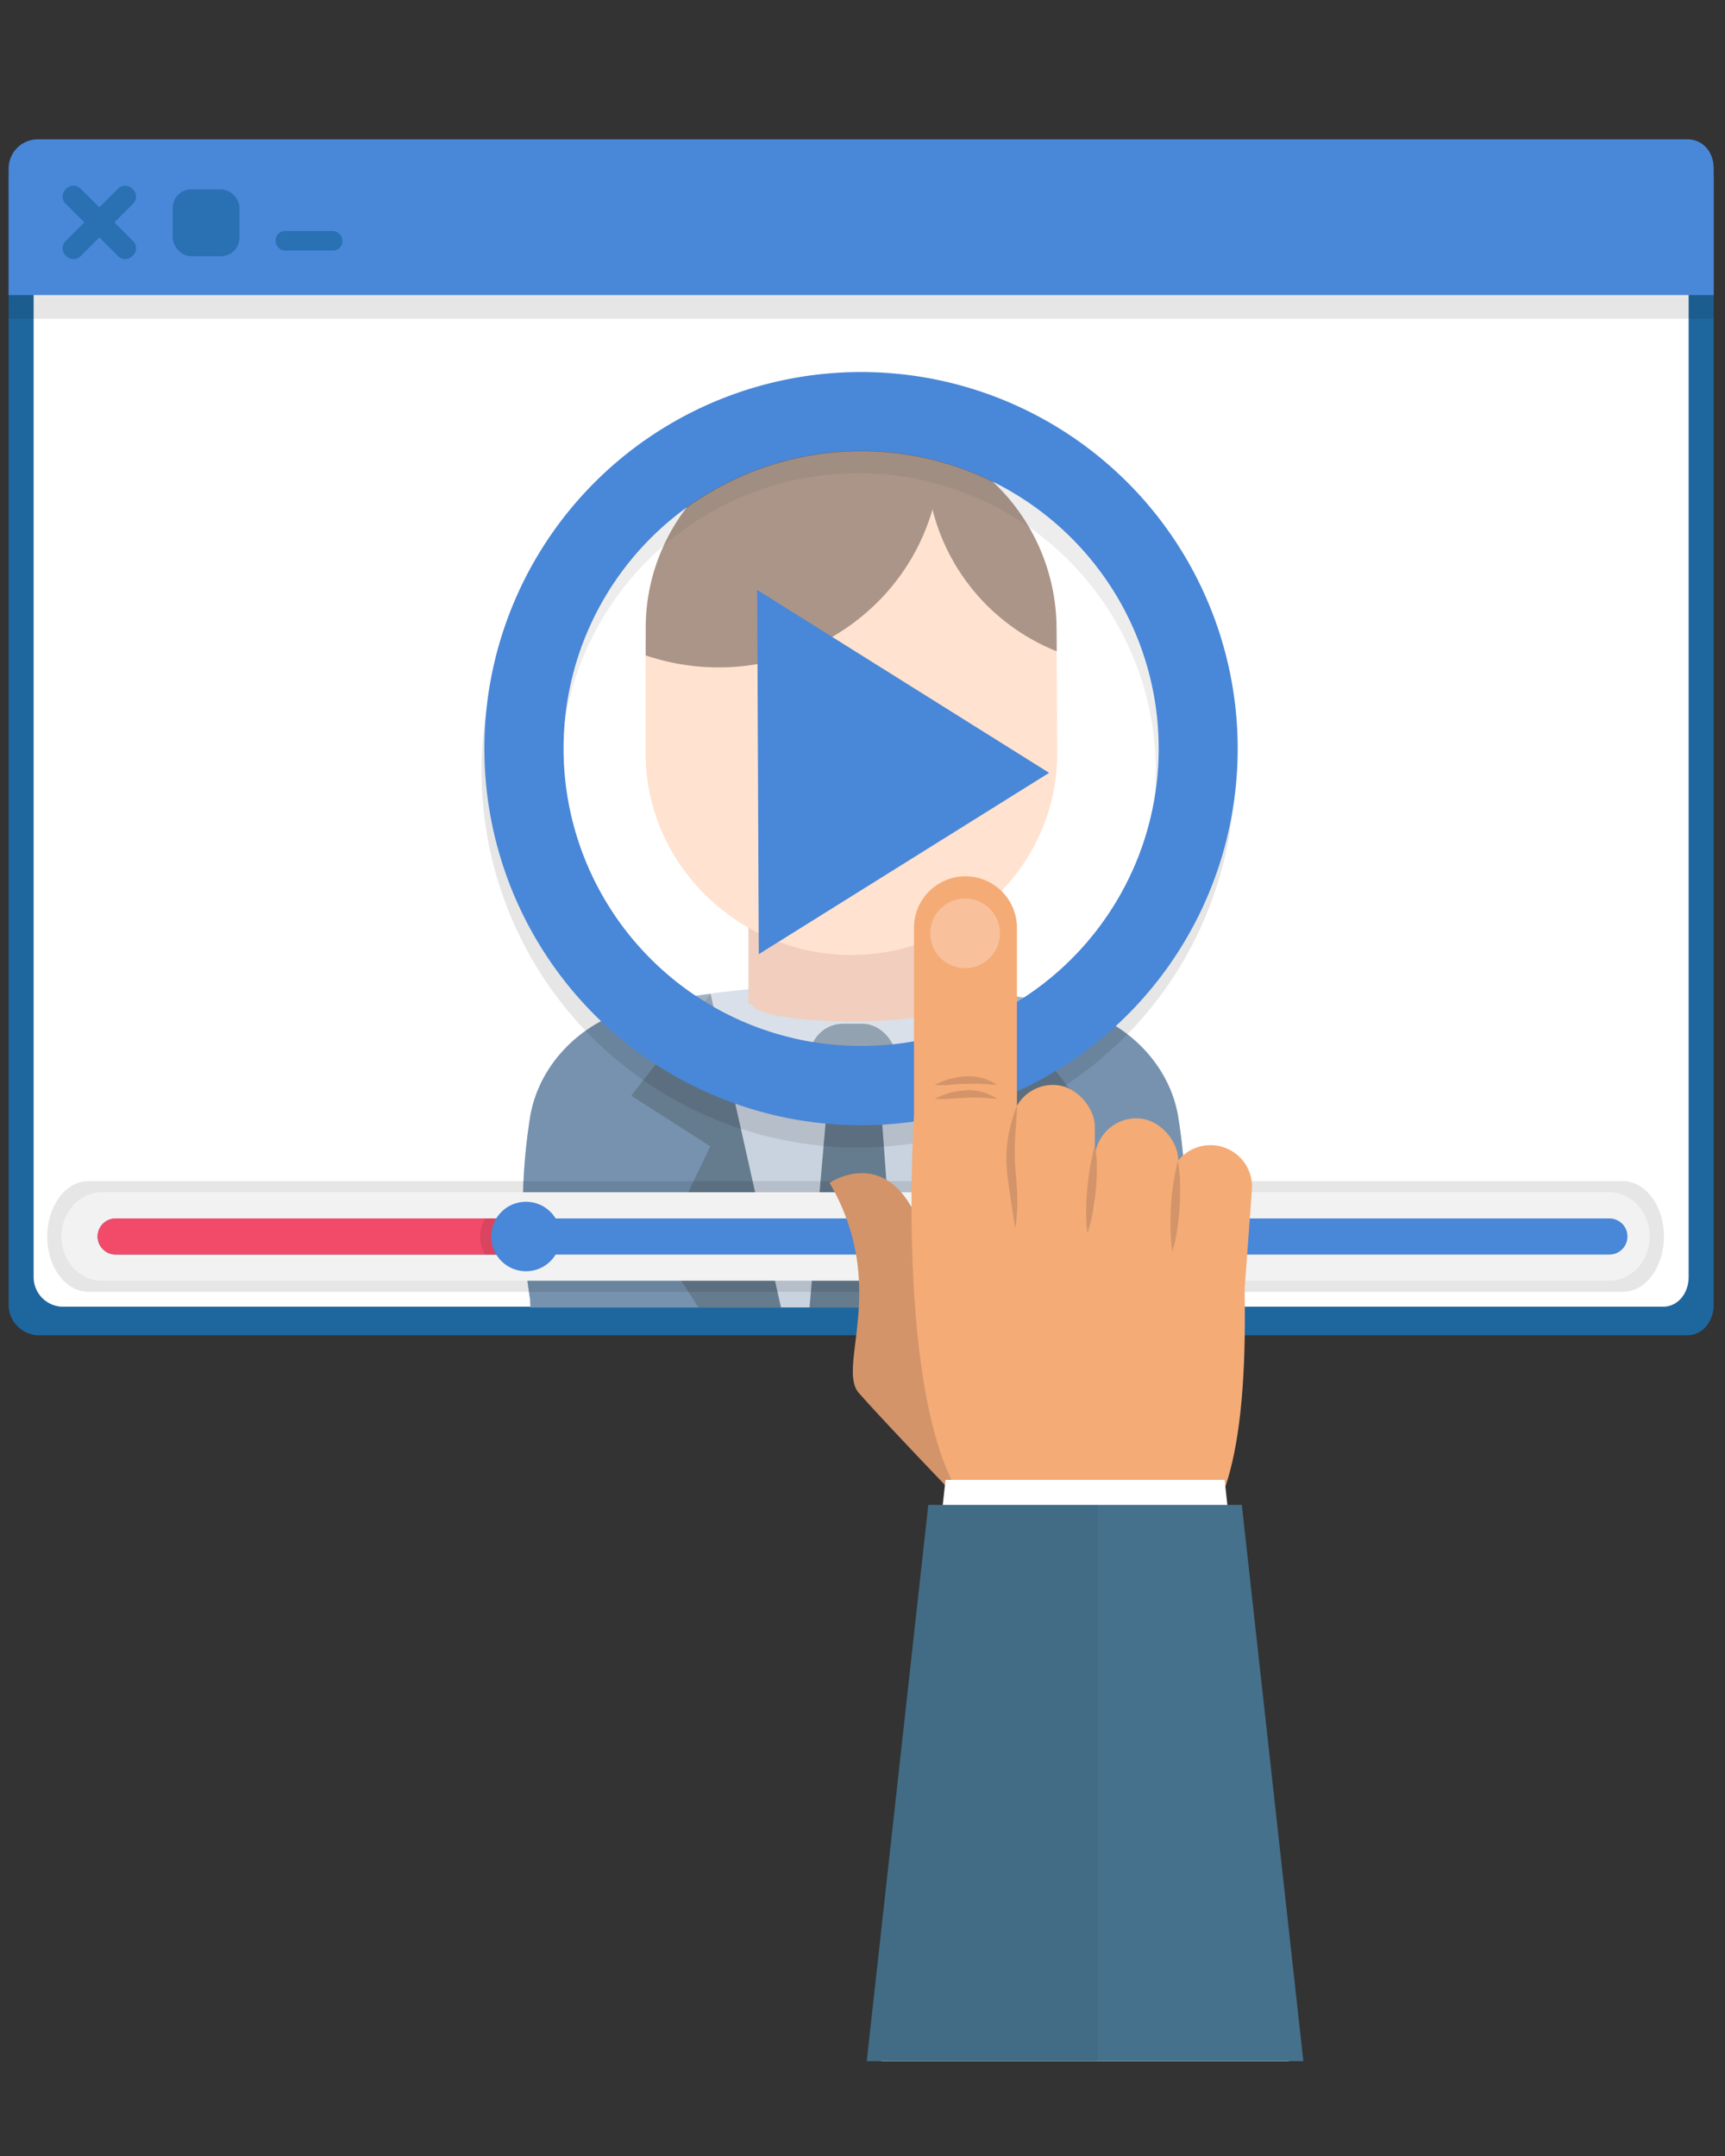 <svg id="Réteg_1" data-name="Réteg 1" xmlns="http://www.w3.org/2000/svg" xmlns:xlink="http://www.w3.org/1999/xlink" viewBox="0 0 400 500"><rect x="0" y="0" width="400" height="500" fill="#333333" stroke="none"/><defs><style>.cls-1{fill:none;}.cls-2{fill:#1e679e;}.cls-16,.cls-3{fill:#fff;}.cls-4{opacity:0.1;}.cls-5{fill:#4987d8;}.cls-6{fill:#2971b2;}.cls-7{clip-path:url(#clip-path);}.cls-8{fill:#c9d3df;}.cls-9{fill:#7792af;}.cls-10{fill:#657b8e;}.cls-11{fill:#edb9a2;}.cls-12{fill:#ffd6bb;}.cls-13{fill:#866855;}.cls-14{fill:#f2f2f2;}.cls-15{fill:#f24b69;}.cls-16{opacity:0.3;}.cls-17{clip-path:url(#clip-path-2);}.cls-18{fill:#f4ab76;}.cls-19{fill:#d3946a;}.cls-20{fill:#f9c19b;}.cls-21{fill:#45718c;}.cls-22{opacity:0.05;}</style><clipPath id="clip-path"><path class="cls-1" d="M391.57,296.12c0,3.81-2.49,7.09-5.94,7.09H14.37c-3.46,0-6.57-3.28-6.57-7.09V42.92a6.71,6.71,0,0,1,6.57-6.74H385.63c3.45,0,5.94,2.93,5.94,6.74Z"/></clipPath><clipPath id="clip-path-2"><rect class="cls-1" x="-28" y="-38" width="516" height="516"/></clipPath></defs><title>oktato-play</title><path class="cls-2" d="M397.38,302.52c0,3.93-2.57,7.14-6.13,7.14H8.76A7.09,7.09,0,0,1,2,302.52V41.67a6.77,6.77,0,0,1,6.77-6.78H391.25c3.56,0,6.13,2.85,6.13,6.78Z"/><path class="cls-3" d="M391.57,296.12c0,3.81-2.49,6.92-5.94,6.92H14.37a6.87,6.87,0,0,1-6.57-6.92V42.92a6.57,6.57,0,0,1,6.57-6.58H385.63c3.45,0,5.94,2.77,5.94,6.58Z"/><path class="cls-4" d="M397.38,73.91V44.57c0-3.92-2.57-6.78-6.13-6.78H8.76A6.78,6.78,0,0,0,2,44.57V73.91Z"/><path class="cls-5" d="M397.38,68.43V39.09c0-3.93-2.57-6.78-6.13-6.78H8.76A6.77,6.77,0,0,0,2,39.09V68.43Z"/><path class="cls-6" d="M30.67,59.4a2.31,2.31,0,0,1-3.28,0L15.21,47.22a2.31,2.31,0,0,1,0-3.28l.19-.19a2.32,2.32,0,0,1,3.29,0L30.87,55.92a2.34,2.34,0,0,1,0,3.29Z"/><path class="cls-6" d="M15.21,59.21a2.32,2.32,0,0,1,0-3.29L27.39,43.75a2.31,2.31,0,0,1,3.28,0l.2.19a2.33,2.33,0,0,1,0,3.28L18.69,59.4a2.32,2.32,0,0,1-3.29,0Z"/><rect class="cls-6" x="40.05" y="43.92" width="15.48" height="15.48" rx="4.27" ry="4.27"/><rect class="cls-6" x="63.91" y="53.59" width="15.48" height="4.51" rx="2.14" ry="2.14"/><g class="cls-7"><path class="cls-8" d="M198.6,322.45h53.59a21,21,0,0,0,21-21,134.1,134.1,0,0,0,0-42.53c-1.93-11.45-10.64-20.5-21-24.17-12.73-4.51-40.3-6.68-53.7-6.68h-.84c-13.4,0-41,2.19-53.71,6.7-10.37,3.67-19.08,12.73-21,24.17a134,134,0,0,0,0,42.51,21,21,0,0,0,21,21H198.6Z"/><path class="cls-9" d="M164.69,230.48c-8.06,1.07-15.61,2.51-20.75,4.33-10.37,3.67-19.08,12.73-21,24.17a134,134,0,0,0,0,42.51,21,21,0,0,0,21,21h41.31Z"/><path class="cls-9" d="M273.21,259c-1.93-11.45-10.64-20.5-21-24.17-5.15-1.82-12.72-3.26-20.81-4.33l-21.77,92h42.58a21,21,0,0,0,21-21A134.1,134.1,0,0,0,273.21,259Z"/><polygon class="cls-10" points="164.77 230.47 146.38 254.1 164.71 265.85 153.25 289.66 174.32 322.45 185.42 322.45 164.77 230.47"/><polygon class="cls-10" points="230.88 230.47 249.27 254.1 230.94 265.85 242.4 289.66 221.33 322.45 210.23 322.45 230.88 230.47"/><rect class="cls-11" x="173.56" y="196.14" width="47.08" height="36.76"/><path class="cls-12" d="M245.16,174.66c0,25.85-21.54,46.81-47.73,46.81s-47.73-21-47.73-46.81V148.85C149.7,123,171.24,102,197.43,102S245,123,245,148.85Z"/><path class="cls-13" d="M150.56,152.26c27.26,8.72,56.67-5.92,65.28-32.83l4.62-14.75a47.92,47.92,0,0,0-23-5.87c-26.19,0-47.73,21-47.73,46.81V152Z"/><path class="cls-13" d="M245,145.62a46.89,46.89,0,0,0-29.88-43.44c-2.2,20.66,9.93,40.88,29.91,48.85Z"/><ellipse class="cls-11" cx="197.46" cy="232.9" rx="23" ry="3.98"/><rect class="cls-10" x="187.75" y="237.42" width="19.99" height="15.48" rx="7.72" ry="7.72"/><polygon class="cls-10" points="209.61 329.65 185.42 329.65 192.32 250.32 203.82 250.32 209.61 329.65"/></g><path class="cls-4" d="M385.84,286.76c0,7.09-4.26,12.83-9.52,12.83H20.47c-5.26,0-9.52-5.74-9.52-12.83h0c0-7.09,4.26-12.84,9.52-12.84H376.32c5.26,0,9.52,5.75,9.52,12.84Z"/><path class="cls-14" d="M382.54,286.76c0,5.66-4.18,10.25-9.35,10.25H23.6c-5.17,0-9.35-4.59-9.35-10.25h0c0-5.66,4.18-10.26,9.35-10.26H373.19c5.17,0,9.35,4.6,9.35,10.26Z"/><path class="cls-5" d="M377.38,286.76a4.19,4.19,0,0,1-4.19,4.19H26.83a4.2,4.2,0,0,1-4.2-4.19h0a4.19,4.19,0,0,1,4.2-4.19H373.19a4.18,4.18,0,0,1,4.19,4.19Z"/><path class="cls-15" d="M127.77,286.76a4.2,4.2,0,0,1-4.19,4.19H26.83a4.2,4.2,0,0,1-4.2-4.19h0a4.19,4.19,0,0,1,4.2-4.19h96.75a4.19,4.19,0,0,1,4.19,4.19Z"/><path class="cls-4" d="M126.48,286.76a4.19,4.19,0,0,0-4.2-4.19h-9.77a8,8,0,0,0,0,8.38h9.77A4.2,4.2,0,0,0,126.48,286.76Z"/><circle class="cls-5" cx="121.96" cy="286.76" r="8.06"/><path class="cls-4" d="M199,91.44a87.34,87.34,0,1,0,87.34,87.34A87.34,87.34,0,0,0,199,91.44Zm0,156.3a69,69,0,1,1,69-69A69,69,0,0,1,199,247.74Z"/><path class="cls-5" d="M199.68,86.28A87.34,87.34,0,1,0,287,173.62,87.34,87.34,0,0,0,199.68,86.28Zm0,156.3a69,69,0,1,1,69-69A69,69,0,0,1,199.68,242.58Z"/><circle class="cls-16" cx="199.68" cy="173.62" r="68.96" transform="translate(-52.44 93.31) rotate(-23.34)"/><polygon class="cls-5" points="175.58 136.81 243.27 179.23 175.95 221.28 175.58 136.81"/><g class="cls-17"><path class="cls-18" d="M235.81,290a12,12,0,0,1-11.94,11.94h0A11.94,11.94,0,0,1,211.94,290V215.16a11.93,11.93,0,0,1,11.93-11.93h0a11.94,11.94,0,0,1,11.94,11.93Z"/><rect class="cls-18" x="234.52" y="251.61" width="19.35" height="79.33" rx="9.63" ry="9.63"/><rect class="cls-18" x="253.86" y="259.35" width="19.35" height="79.33" rx="9.63" ry="9.63"/><path class="cls-19" d="M192.37,274.32s16.51-11.38,23.17,17a344.37,344.37,0,0,1,8,53.69v4s-19.2-20-24.41-26S206.23,298.2,192.37,274.32Z"/><path class="cls-18" d="M285.89,336.11a9.64,9.64,0,0,1-10.31,8.9h0a9.64,9.64,0,0,1-8.9-10.31l4.41-60.21a9.62,9.62,0,0,1,10.31-8.89h0a9.63,9.63,0,0,1,8.9,10.3Z"/><path class="cls-18" d="M211.94,258.91s-6.14,90.72,21.61,96.71c29.28,6.32,56.65,23.91,55.05-56.61Z"/><path class="cls-20" d="M231.87,216.45a8.07,8.07,0,1,1-8.07-8.07A8.07,8.07,0,0,1,231.87,216.45Z"/><path class="cls-19" d="M235.85,256.35c-.08,2.42-.3,4.8-.44,7.15a54.17,54.17,0,0,0,0,7c.16,2.33.43,4.72.47,7.13a41.44,41.44,0,0,1-.43,7.21c-.46-2.38-.78-4.73-1.13-7.08s-.7-4.69-.9-7.12a29.7,29.7,0,0,1,.42-7.3A36.7,36.7,0,0,1,235.85,256.35Z"/><path class="cls-19" d="M231.22,251.62c-1.27-.09-2.47-.21-3.65-.27s-2.36,0-3.53,0-2.37.14-3.58.21a25.55,25.55,0,0,1-3.72.05,16.25,16.25,0,0,1,3.49-1.38,15.63,15.63,0,0,1,3.74-.61A11.55,11.55,0,0,1,231.22,251.62Z"/><path class="cls-19" d="M231.22,254.84c-1.27-.09-2.47-.21-3.65-.26s-2.36-.05-3.53,0-2.37.15-3.58.21a25.55,25.55,0,0,1-3.72.05,17.36,17.36,0,0,1,3.49-1.38,16.7,16.7,0,0,1,3.74-.61A11.68,11.68,0,0,1,231.22,254.84Z"/><path class="cls-19" d="M253.87,265.57a25.38,25.38,0,0,1,.47,5.19c0,1.73-.07,3.45-.23,5.15s-.39,3.41-.7,5.11a36.37,36.37,0,0,1-1.25,5,31.29,31.29,0,0,1-.3-5.19c0-1.72.1-3.43.26-5.14A63.71,63.71,0,0,1,253.87,265.57Z"/><path class="cls-19" d="M273.12,269.25a29.71,29.71,0,0,1,.51,5.29c.05,1.77,0,3.52-.09,5.27s-.3,3.5-.55,5.24a35,35,0,0,1-1.13,5.2,35.18,35.18,0,0,1-.43-5.3c0-1.76,0-3.51.11-5.26A55.6,55.6,0,0,1,273.12,269.25Z"/><polygon class="cls-3" points="310.02 579.27 193.2 579.27 219.25 343.2 283.97 343.2 310.02 579.27"/><polygon class="cls-21" points="317.21 613.45 186 613.45 215.26 349 287.96 349 317.21 613.45"/><polygon class="cls-22" points="254.57 349 215.26 349 186 613.45 254.57 613.45 254.57 349"/></g></svg>